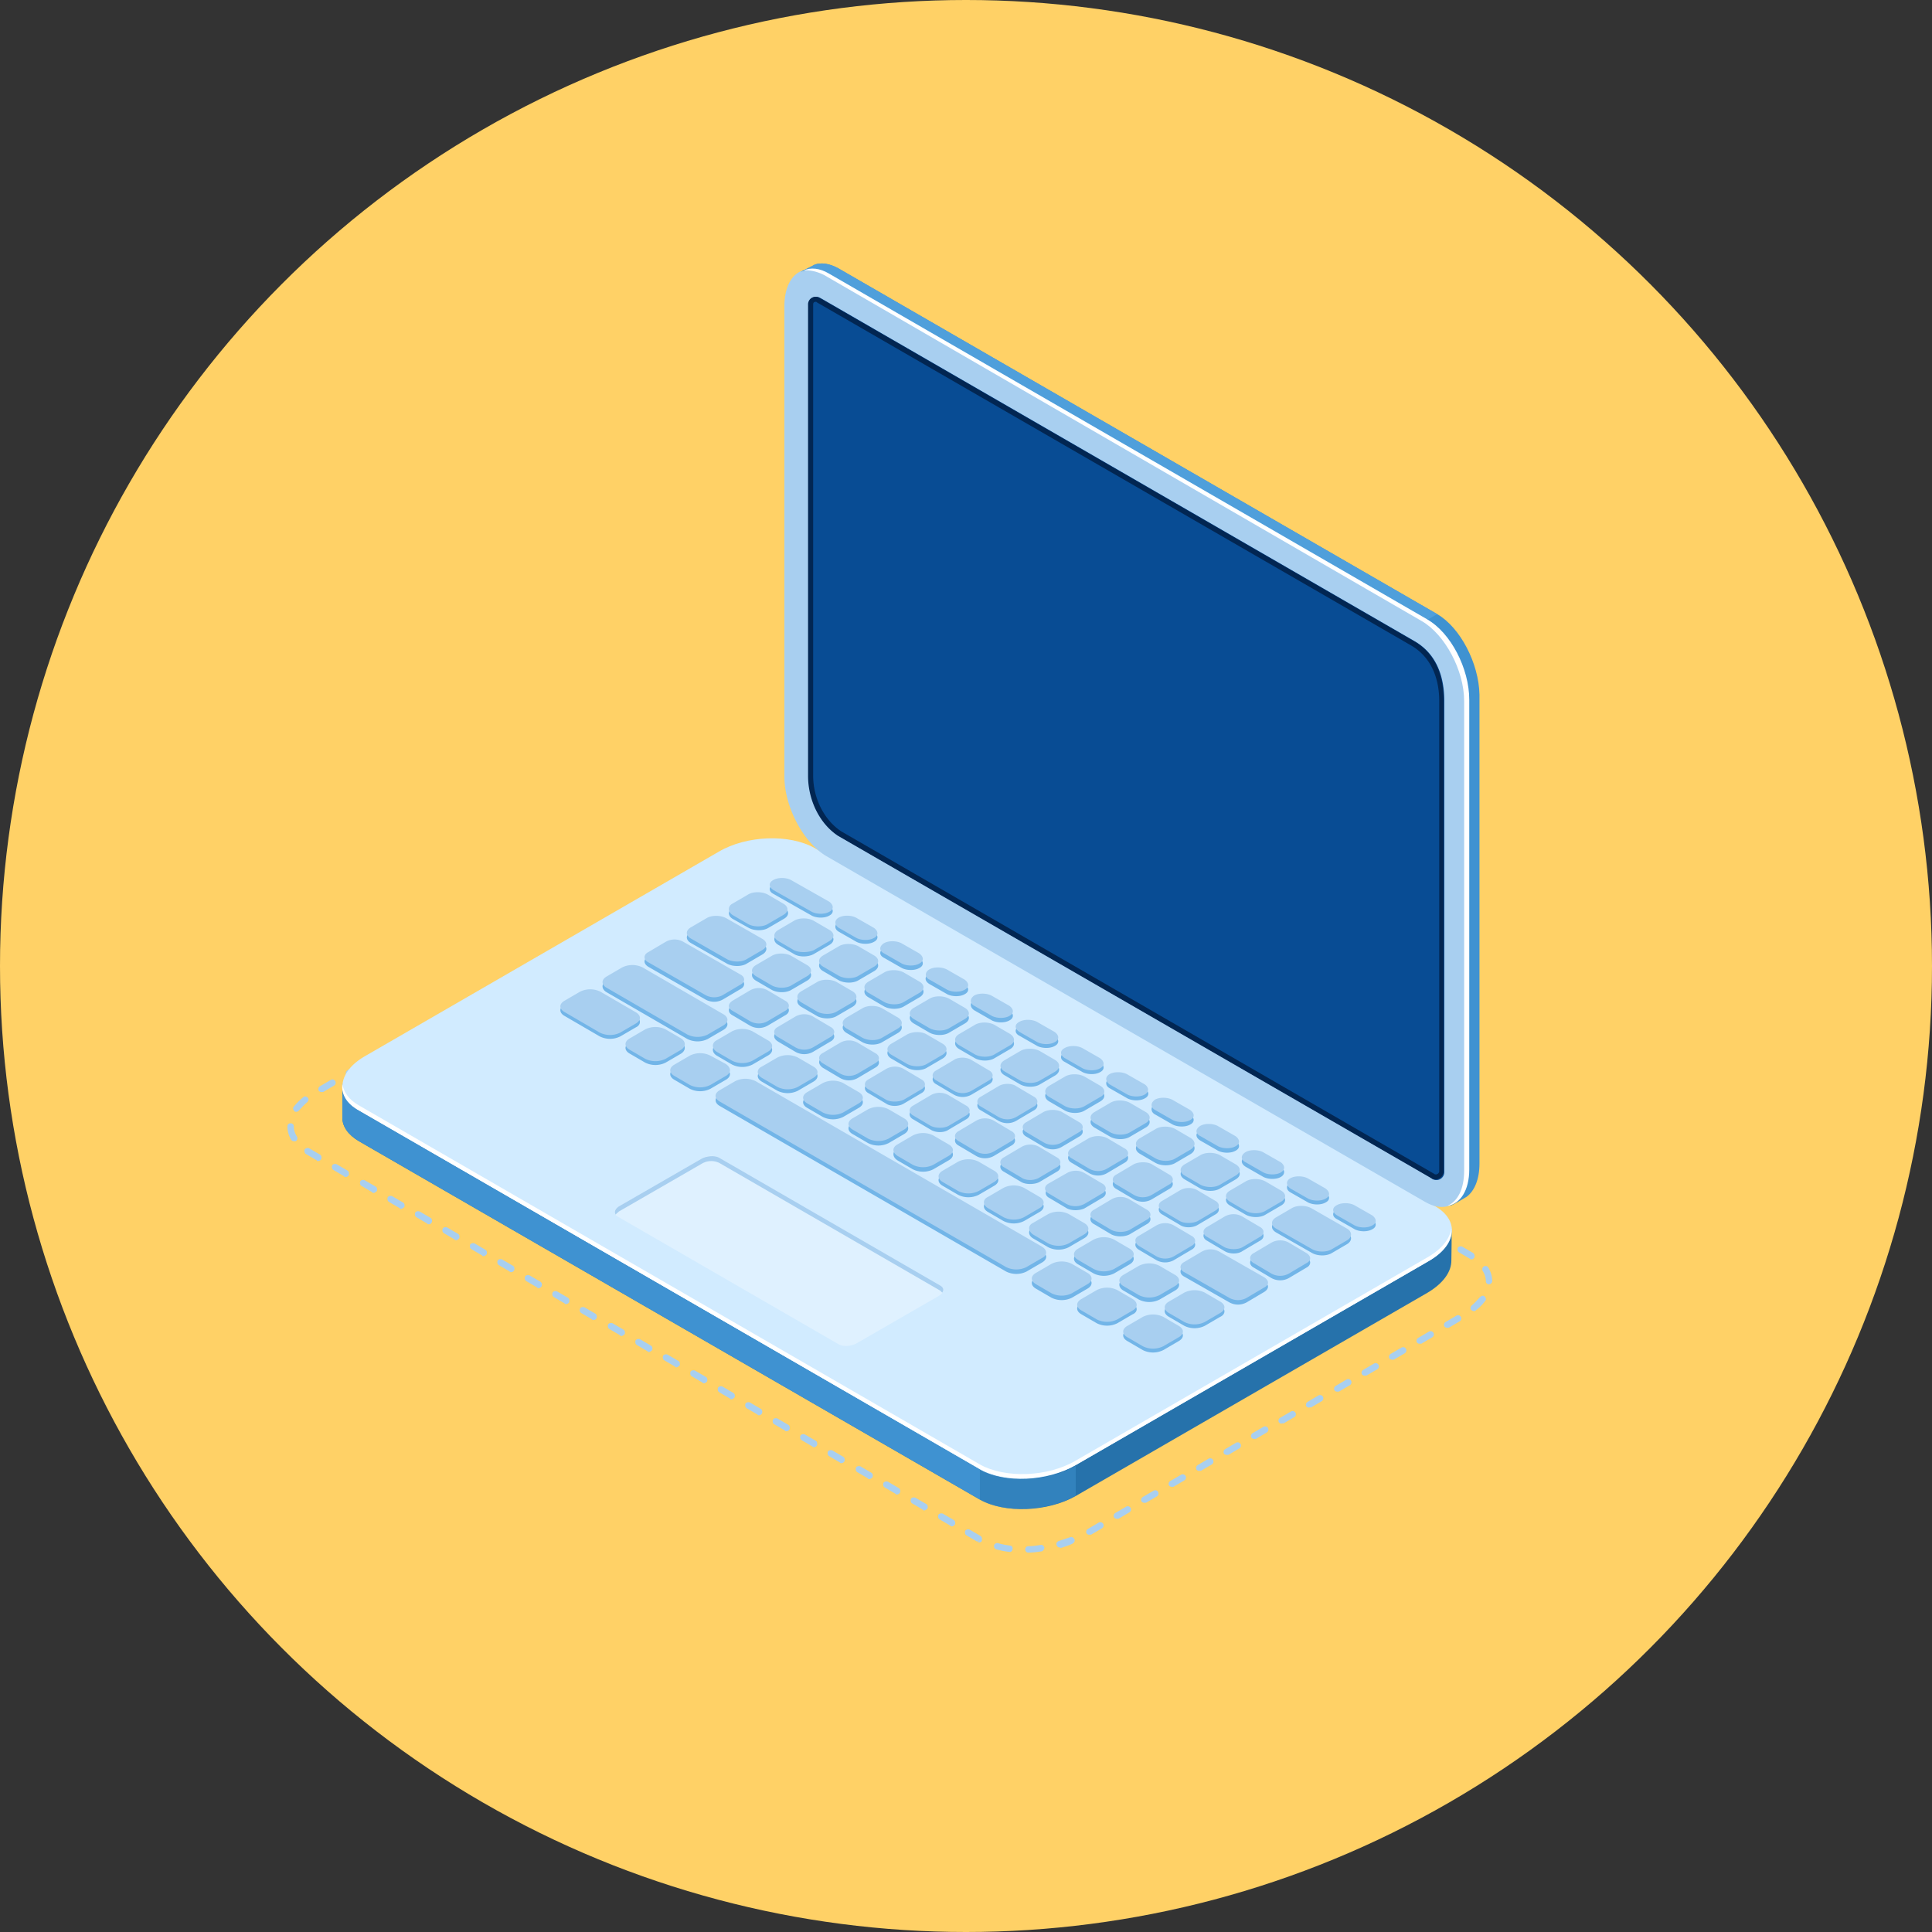 <svg xmlns="http://www.w3.org/2000/svg" width="76" height="76" fill="none" viewBox="0 0 76 76">
  <rect x="0" y="0" width="76" height="76" fill="#333333" stroke="none"/>
  <circle cx="38" cy="38" r="38" fill="#FFD166"/>
  <path fill="#A8CFF0" d="M40.456 61.075c-.075 0-.125-.05-.125-.125 0-.076.05-.126.125-.126.151 0 .327-.025.478-.05.075-.025.126.05.15.1a.17.17 0 0 1-.1.151c-.176.025-.352.05-.528.05 0 0 .026 0 0 0Zm-.728-.025c-.025 0-.025 0 0 0a3.28 3.28 0 0 1-.528-.1c-.075-.025-.1-.076-.1-.15.025-.076.075-.101.15-.101.151.05.302.075.478.1.075 0 .125.075.1.15 0 .051-.05.101-.1.101Zm1.96-.175c-.05 0-.1-.026-.126-.101-.025-.075.025-.126.076-.15l.452-.152c.075-.025.126 0 .176.076.025.075 0 .125-.075.176-.151.075-.327.125-.478.176 0-.026 0-.026-.025-.026Zm-3.166-.202c-.026 0-.05 0-.05-.025l.05-.1-.076.1-.427-.251c-.05-.025-.075-.1-.05-.176.025-.05.1-.075.175-.05l.428.251c.05.025.075.126.05.176 0 .05-.05.075-.1.075Zm4.322-.301c-.05 0-.075-.025-.1-.05a.133.133 0 0 1 .05-.176l.427-.252a.132.132 0 0 1 .176.05.133.133 0 0 1-.05.177l-.428.25h-.075Zm-5.403-.327c-.025 0-.05 0-.05-.025l-.428-.251c-.05-.025-.075-.1-.05-.176.025-.05.1-.076.176-.05l.427.25c.05.026.076.101.05.177-.05.05-.075.075-.125.075Zm6.483-.301c-.05 0-.075-.026-.1-.05a.132.132 0 0 1 .05-.177l.427-.25a.132.132 0 0 1 .176.05.132.132 0 0 1-.05.175l-.427.252h-.076Zm-7.564-.327c-.025 0-.05 0-.05-.025l-.427-.252c-.05-.025-.076-.1-.05-.175.025-.05.1-.076.175-.05l.428.25c.05.026.075.101.05.177-.05.05-.1.075-.126.075Zm8.645-.302c-.05 0-.075-.025-.1-.05a.133.133 0 0 1 .05-.176l.427-.251a.133.133 0 0 1 .176.05.133.133 0 0 1-.05.176l-.428.251h-.075Zm-9.725-.326c-.025 0-.05 0-.05-.025l-.428-.252c-.05-.025-.075-.1-.05-.176.025-.05.1-.075.176-.05l.427.251c.05.026.076.1.05.176-.05.076-.1.076-.125.076Zm10.806-.302c-.05 0-.076-.025-.1-.05a.132.132 0 0 1 .05-.176l.427-.251a.132.132 0 0 1 .175.05.132.132 0 0 1-.05.176l-.427.251h-.075Zm-11.887-.301c-.025 0-.05 0-.05-.026l-.427-.25c-.05-.026-.076-.101-.05-.177.025-.05.1-.075.175-.05l.428.251c.05.025.075.1.05.176-.05.05-.1.076-.126.076Zm12.967-.327c-.05 0-.075-.025-.1-.05a.133.133 0 0 1 .05-.176l.427-.252a.133.133 0 0 1 .176.05.133.133 0 0 1-.05.177l-.427.25h-.076Zm-14.073-.302c-.025 0-.05 0-.05-.025l-.427-.251c-.05-.025-.075-.1-.05-.176.025-.05.1-.075.176-.05l.427.251c.05.025.075.1.05.176a.138.138 0 0 1-.126.075Zm15.154-.326c-.05 0-.076-.026-.1-.05a.132.132 0 0 1 .05-.176l.427-.252a.132.132 0 0 1 .176.05.132.132 0 0 1-.05.176l-.428.252h-.075Zm-16.234-.302c-.025 0-.05 0-.05-.025l-.428-.251c-.05-.026-.075-.1-.05-.176.025-.05.1-.076.176-.05l.427.25c.05.026.076.101.05.177a.138.138 0 0 1-.125.075Zm17.314-.327c-.05 0-.075-.025-.1-.05a.133.133 0 0 1 .05-.176l.427-.251a.133.133 0 0 1 .176.05.133.133 0 0 1-.05.176l-.427.251h-.076Zm-18.395-.301c-.025 0-.05 0-.05-.025l-.427-.252c-.05-.025-.076-.1-.05-.175.025-.05.1-.076.175-.05l.428.25c.05.026.075.101.05.176a.138.138 0 0 1-.126.076Zm19.476-.302c-.05 0-.075-.025-.1-.05a.132.132 0 0 1 .05-.176l.427-.251a.133.133 0 0 1 .176.05.133.133 0 0 1-.05.176l-.428.251c-.025-.025-.05 0-.075 0Zm-20.556-.326c-.026 0-.05 0-.05-.026l-.428-.25c-.05-.026-.075-.101-.05-.177.025-.05.1-.075.176-.05l.427.251c.05.025.075.1.05.176a.138.138 0 0 1-.125.076Zm21.637-.302c-.05 0-.076-.025-.1-.05a.132.132 0 0 1 .05-.176l.426-.252a.132.132 0 0 1 .176.05.132.132 0 0 1-.05.177l-.427.251c-.025-.025-.05 0-.075 0Zm-22.718-.327c-.025 0-.05 0-.05-.025l-.427-.251c-.05-.025-.076-.1-.05-.176.024-.05.1-.075.175-.05l.427.251c.05.025.076.1.05.176-.05.05-.075.075-.125.075Zm23.823-.301c-.05 0-.075-.025-.1-.05a.133.133 0 0 1 .05-.176l.427-.252a.133.133 0 0 1 .176.05.133.133 0 0 1-.05.177l-.427.25h-.076Zm-24.904-.327c-.025 0-.05 0-.05-.025l-.427-.251c-.05-.026-.075-.1-.05-.176.025-.05.1-.076.176-.05l.427.25c.05.026.075.101.05.177-.05.05-.075.075-.126.075Zm25.985-.301c-.05 0-.075-.026-.1-.05a.132.132 0 0 1 .05-.177l.427-.251a.133.133 0 0 1 .176.05.133.133 0 0 1-.05.176l-.428.252h-.075Zm-27.065-.327c-.025 0-.05 0-.05-.025l-.428-.252c-.05-.025-.075-.1-.05-.175.025-.05.1-.076.176-.05l.427.25c.05.026.076.101.05.176-.05.05-.1.076-.125.076Zm28.145-.302c-.05 0-.075-.025-.1-.05a.132.132 0 0 1 .05-.176l.427-.251a.133.133 0 0 1 .176.05.133.133 0 0 1-.05.176l-.427.251h-.076Zm-29.226-.301c-.025 0-.05 0-.05-.025l-.427-.252c-.05-.025-.076-.1-.05-.176.025-.05.1-.075.175-.05l.428.251c.05.026.075.1.05.176-.05.05-.1.076-.126.076Zm30.307-.327c-.05 0-.075-.025-.1-.05a.132.132 0 0 1 .05-.176l.427-.252a.132.132 0 0 1 .176.05.132.132 0 0 1-.05.177l-.428.251h-.075Zm-31.387-.302c-.026 0-.05 0-.05-.025l-.428-.251c-.05-.025-.075-.1-.05-.176.025-.05.1-.075.176-.05l.427.251c.05.025.075.1.05.176-.05.05-.1.075-.125.075Zm32.468-.326c-.05 0-.076-.025-.1-.05a.132.132 0 0 1 .05-.176l.427-.252a.132.132 0 0 1 .175.05.132.132 0 0 1-.05.176l-.427.252h-.075Zm-33.574-.302c-.025 0-.05 0-.05-.025l-.427-.251c-.05-.025-.076-.1-.05-.176.024-.05.1-.075.175-.05l.427.25c.05.026.076.101.05.177a.138.138 0 0 1-.125.075Zm34.63-.352a.19.19 0 0 1-.101-.05c-.05-.05-.026-.126.025-.176.125-.1.226-.226.326-.327.05-.05.126-.075.176-.025.05.05.076.126.026.176a1.796 1.796 0 0 1-.377.377c-.026.025-.05.025-.076.025Zm-35.71-.276c-.026 0-.05 0-.05-.025l-.428-.252c-.05-.025-.076-.1-.05-.175.025-.05.1-.076.175-.05l.428.25c.05.026.075.101.05.177a.138.138 0 0 1-.126.075Zm-1.081-.628c-.025 0-.05 0-.05-.025l-.428-.252c-.05-.025-.075-.1-.05-.176.025-.05.1-.075.176-.05l.427.251c.05.026.075.1.05.176a.138.138 0 0 1-.125.076Zm37.393-.151c-.075 0-.125-.05-.125-.126a.76.76 0 0 0-.126-.402.132.132 0 0 1 .05-.176.132.132 0 0 1 .176.05c.1.176.15.352.15.528 0 .076-.075.126-.125.126Zm-38.474-.478c-.025 0-.05 0-.05-.025l-.427-.251c-.05-.025-.076-.1-.05-.176.025-.05.1-.075.175-.05l.428.251c.05.025.075.1.05.176a.138.138 0 0 1-.126.075Zm37.796-.502c-.025 0-.05 0-.076-.025l-.427-.252c-.05-.025-.075-.1-.05-.175.025-.05.1-.076.176-.05l.427.25c.05.026.075.126.05.176-.025.05-.075.076-.1.076Zm-38.876-.126c-.026 0-.05 0-.05-.025l-.428-.251c-.05-.025-.075-.1-.05-.176.025-.05.1-.075.176-.05l.427.25c.05.026.075.101.05.177-.05.05-.075.075-.125.075Zm37.795-.502c-.025 0-.05 0-.05-.025l-.427-.252c-.05-.025-.076-.1-.05-.176.025-.05.1-.075.175-.05l.428.251c.05.025.075.1.05.176-.05.05-.1.076-.126.076Zm-38.876-.126c-.025 0-.05 0-.05-.025l-.428-.252c-.05-.025-.075-.1-.05-.175.025-.05.1-.076.176-.05l.427.25c.05.026.076.101.05.177-.05.05-.075.075-.125.075Zm37.796-.503c-.026 0-.05 0-.05-.025l-.428-.251c-.05-.025-.075-.1-.05-.176.025-.05.1-.075.176-.05l.427.251c.05.025.075.1.05.176-.05.05-.1.075-.125.075Zm-38.877-.125c-.025 0-.05 0-.05-.025l-.427-.252c-.05-.025-.076-.1-.05-.176.025-.05.1-.075.176-.05l.427.251c.05.026.075.1.05.176-.05.076-.075.076-.126.076Zm37.77-.503c-.024 0-.05 0-.05-.025l-.427-.251c-.05-.026-.075-.1-.05-.176.025-.05.1-.076.176-.05l.427.25c.05.026.076.101.05.177a.138.138 0 0 1-.125.075Zm-38.85-.1c-.025 0-.05 0-.05-.026l-.428-.25c-.05-.026-.075-.101-.05-.177.025-.05.1-.075.176-.05l.427.251c.05.025.076.1.05.176-.05.05-.1.076-.125.076Zm37.77-.528c-.025 0-.05 0-.05-.025l-.427-.252c-.05-.025-.076-.1-.05-.175.025-.05.1-.076.175-.05l.428.25c.05.026.075.101.05.176a.138.138 0 0 1-.126.076Zm-38.85-.1c-.026 0-.051 0-.051-.026l-.427-.251c-.05-.025-.076-.1-.05-.176.025-.05.1-.075.175-.05l.428.251c.05.025.075.1.05.176-.05.05-.1.075-.126.075Zm37.77-.528c-.026 0-.05 0-.05-.026l-.428-.25c-.05-.026-.075-.101-.05-.177.025-.05.1-.075.176-.05l.427.251c.05.025.075.1.05.176a.138.138 0 0 1-.125.076Zm-38.877-.1c-.025 0-.05 0-.05-.026l-.427-.251c-.05-.026-.075-.1-.05-.176.025-.05.1-.076.176-.05l.427.25c.05.026.075.101.05.177a.138.138 0 0 1-.126.075Zm37.796-.529c-.025 0-.05 0-.05-.025l-.427-.251c-.05-.025-.076-.1-.05-.176.025-.05.1-.075.175-.05l.428.251c.05.025.075.1.05.176a.138.138 0 0 1-.126.075Zm-38.876-.1c-.025 0-.05 0-.05-.025l-.428-.252c-.05-.025-.075-.125-.05-.175.025-.05.126-.076.176-.05l.427.25c.05.026.076.101.05.176a.138.138 0 0 1-.125.076Zm37.795-.528c-.025 0-.05 0-.05-.025l-.427-.251c-.05-.025-.075-.1-.05-.176.025-.05.1-.076.176-.05l.427.25c.05.026.075.101.05.177-.05.05-.075.075-.126.075Zm-38.75-.251c-.05 0-.075-.025-.1-.05a1.052 1.052 0 0 1-.151-.528c0-.076.05-.126.125-.126.076 0 .126.05.126.126 0 .15.05.276.126.402a.133.133 0 0 1-.05.176h-.076Zm37.67-.377c-.025 0-.05 0-.05-.025l-.428-.252c-.05-.025-.075-.1-.05-.175.025-.05.1-.076.176-.05l.427.25c.05.026.076.101.05.176-.05.076-.075.076-.125.076Zm-1.08-.603c-.026 0-.051 0-.051-.025l-.427-.252c-.05-.025-.076-.1-.05-.176.025-.05.1-.075.175-.05l.428.251c.05.026.075.1.05.176-.05.05-.1.076-.126.076Zm-36.49-.176c-.025 0-.05 0-.075-.025-.05-.05-.075-.126-.025-.176.1-.126.226-.252.377-.377.05-.05.126-.025.176.025.05.05.025.126-.025.176-.126.1-.227.226-.327.326-.025.026-.05.05-.1.05Zm35.409-.453c-.025 0-.05 0-.05-.025l-.428-.251c-.05-.025-.075-.1-.05-.176.025-.05.1-.075.176-.05l.427.251c.05.025.076.1.05.176-.05.05-.1.075-.125.075Zm-34.428-.326c-.05 0-.076-.025-.101-.05a.133.133 0 0 1 .05-.176l.428-.252a.132.132 0 0 1 .175.05.133.133 0 0 1-.05.176l-.427.252h-.075Zm33.347-.302c-.025 0-.05 0-.05-.025l-.427-.251c-.05-.025-.076-.1-.05-.176.025-.05.1-.076.175-.05l.427.25c.05.026.076.101.05.177-.05.05-.1.075-.125.075Zm-32.267-.327c-.05 0-.075-.025-.1-.05a.133.133 0 0 1 .05-.176l.427-.251a.133.133 0 0 1 .176.05.132.132 0 0 1-.05.176l-.428.252h-.075Zm31.161-.301c-.025 0-.05 0-.05-.025l-.427-.252c-.05-.025-.075-.1-.05-.175.025-.05.1-.076.176-.05l.427.25c.05.026.075.101.05.177a.138.138 0 0 1-.126.075ZM14.8 41.7c-.05 0-.076-.025-.1-.05a.133.133 0 0 1 .05-.176l.427-.251a.133.133 0 0 1 .176.05.133.133 0 0 1-.05.176l-.428.251H14.8Zm29-.301c-.025 0-.05 0-.05-.025l-.428-.252c-.05-.025-.075-.1-.05-.176.025-.05.1-.075.176-.05l.427.251c.05.026.076.1.05.176a.138.138 0 0 1-.125.076Zm-27.92-.302c-.05 0-.075-.025-.1-.05a.132.132 0 0 1 .05-.176l.427-.251a.132.132 0 0 1 .176.05.132.132 0 0 1-.05.176l-.427.251c-.025-.025-.05 0-.076 0Zm26.84-.327c-.026 0-.051 0-.051-.025l-.427-.251c-.05-.025-.076-.1-.05-.176.025-.05.1-.075.175-.05l.428.251c.05.025.075.1.05.176a.138.138 0 0 1-.126.075Zm-25.76-.301c-.05 0-.075-.025-.1-.05a.133.133 0 0 1 .05-.176l.428-.252a.133.133 0 0 1 .176.05.133.133 0 0 1-.05.177l-.428.25c-.025-.024-.05 0-.075 0Zm24.679-.327c-.026 0-.05 0-.05-.025l-.428-.251c-.05-.025-.075-.1-.05-.176.025-.05.1-.075.176-.05l.427.25c.05.026.075.101.05.177a.138.138 0 0 1-.125.075Zm-23.572-.301c-.05 0-.076-.026-.1-.05a.132.132 0 0 1 .05-.176l.427-.252a.132.132 0 0 1 .175.05.132.132 0 0 1-.05.176l-.427.252h-.075Zm22.491-.327c-.025 0-.05 0-.05-.025l-.427-.252c-.05-.025-.076-.1-.05-.175.024-.05.1-.076.175-.05l.427.25c.05.026.076.101.05.177-.05.05-.075.075-.125.075Zm-21.41-.302c-.051 0-.076-.025-.101-.05a.133.133 0 0 1 .05-.176l.427-.251a.133.133 0 0 1 .176.05.133.133 0 0 1-.05.176l-.427.251h-.076Zm20.33-.326c-.026 0-.05 0-.05-.025L39 38.609c-.05-.025-.075-.1-.05-.176.025-.05.1-.075.176-.05l.427.251c.05.026.075.1.05.176-.05.076-.075.076-.126.076Zm-19.25-.302c-.05 0-.076-.025-.1-.05a.132.132 0 0 1 .05-.176l.427-.251a.132.132 0 0 1 .176.05.132.132 0 0 1-.05.176l-.428.251h-.075Zm18.169-.301c-.025 0-.05 0-.05-.026l-.428-.25c-.05-.026-.075-.101-.05-.177.025-.05.1-.075.176-.05l.427.251c.05.025.076.1.05.176-.05.05-.075.076-.125.076Zm-17.089-.327c-.05 0-.075-.025-.1-.05a.133.133 0 0 1 .05-.176l.427-.252a.133.133 0 0 1 .176.05.133.133 0 0 1-.05.177l-.427.25h-.076Zm16.008-.302c-.025 0-.05 0-.05-.025l-.427-.251c-.05-.025-.076-.1-.05-.176.025-.05.1-.075.175-.05l.428.251c.05.025.075.1.05.176-.05.05-.1.075-.126.075Zm-14.927-.326c-.05 0-.075-.026-.1-.05a.133.133 0 0 1 .05-.176l.427-.252a.132.132 0 0 1 .176.05.132.132 0 0 1-.05.176l-.428.252h-.075Zm13.847-.302c-.026 0-.05 0-.05-.025l-.428-.251c-.05-.026-.075-.1-.05-.176.025-.05.1-.076.176-.05l.427.25c.05.026.075.101.05.177-.05.05-.1.075-.125.075ZM23.469 36.7c-.05 0-.076-.025-.1-.05a.133.133 0 0 1 .05-.176l.427-.251a.133.133 0 0 1 .175.05.133.133 0 0 1-.05.176l-.427.251h-.075Zm11.66-.301c-.025 0-.05 0-.05-.025l-.428-.252c-.05-.025-.075-.1-.05-.175.025-.05.1-.076.176-.05l.427.25c.05.026.076.101.05.176a.138.138 0 0 1-.125.076Zm-10.58-.327c-.05 0-.075-.025-.1-.05a.132.132 0 0 1 .05-.176l.427-.251a.132.132 0 0 1 .176.05.132.132 0 0 1-.05.176l-.427.251h-.076Zm9.5-.301c-.026 0-.05 0-.05-.026l-.428-.25c-.05-.026-.075-.101-.05-.177.025-.05.1-.075.175-.05l.428.251c.05.025.075.1.05.176a.138.138 0 0 1-.126.076Zm-8.42-.302c-.05 0-.075-.025-.1-.05a.132.132 0 0 1 .05-.176l.428-.251a.132.132 0 0 1 .176.05.132.132 0 0 1-.05.176l-.428.251c-.025-.025-.05 0-.075 0Zm7.339-.327c-.025 0-.05 0-.05-.025l-.428-.251c-.05-.025-.075-.1-.05-.176.025-.05.1-.075.176-.05l.427.251c.05.025.075.1.05.176a.138.138 0 0 1-.125.075Zm-6.258-.301c-.05 0-.075-.025-.1-.05a.132.132 0 0 1 .05-.176l.427-.252a.132.132 0 0 1 .176.05.132.132 0 0 1-.05.177l-.427.25c-.025-.024-.05 0-.076 0Zm5.177-.327c-.025 0-.05 0-.05-.025l-.427-.251c-.05-.026-.076-.1-.05-.176.025-.05.1-.076.175-.05l.428.25c.05.026.075.101.05.177a.138.138 0 0 1-.126.075Zm-4.07-.276a.141.141 0 0 1-.127-.076c-.025-.075 0-.125.076-.176.15-.075.327-.125.477-.176.076-.025.126.026.151.076.025.075-.025.126-.075.15l-.453.151c-.025.05-.025.05-.05.05Zm2.94-.252h-.026a2.682 2.682 0 0 0-.477-.1c-.076 0-.126-.076-.1-.151 0-.075.075-.126.15-.1.176.025.352.05.503.1.075.025.1.075.1.15-.05.076-.1.101-.15.101Zm-1.735-.075c-.05 0-.125-.05-.125-.1a.17.17 0 0 1 .1-.151c.176-.026.352-.026.503-.05.075 0 .125.05.125.125s-.05.126-.125.126c-.126.025-.302.025-.478.05Z"/>
  <path fill="#2672AB" d="M38.547 58.99 14.12 44.892c-.427-.251-.653-.578-.653-.93v-1.206c0-.427.326.302.93-.025l13.871-8.017c1.106-.653 2.79-.703 3.77-.15l24.426 14.098c.327.175.553-.603.629-.352.025.075 0 1.18 0 1.281 0 .428-.302.88-.93 1.257L42.29 58.864c-1.08.604-2.764.679-3.744.126Z"/>
  <path fill="#D1EBFF" d="M38.547 57.81 14.12 43.685c-.955-.553-.854-1.533.277-2.161l13.871-8.017c1.106-.653 2.79-.703 3.77-.15l24.426 14.098c.955.552.855 1.532-.276 2.16l-13.872 8.017c-1.106.654-2.79.729-3.77.176Z"/>
  <path fill="#3F92D1" d="M38.546 58.99c.955.553 2.639.478 3.77-.15v-1.182c-1.106.654-2.79.704-3.77.151v1.181Z" opacity=".5"/>
  <path fill="#3F92D1" d="M38.547 57.809 14.12 43.686c-.477-.277-.678-.628-.653-1.005v1.281c0 .352.226.679.653.93L38.547 58.99v-1.18Z"/>
  <path fill="#fff" d="m56.188 49.44-13.872 8.017c-1.105.653-2.79.703-3.77.15L14.12 43.484c-.402-.226-.603-.527-.653-.854-.05.402.15.779.653 1.055l24.427 14.098c.955.553 2.638.478 3.77-.15l13.871-8.017c.653-.377.955-.854.905-1.307-.05.402-.352.804-.905 1.131Z"/>
  <path fill="#fff" d="m32.993 52.883-8.695-5.026c-.176-.1-.151-.276.05-.402l3.267-1.885a.724.724 0 0 1 .679-.025l8.695 5.026c.175.1.15.277-.05.402l-3.268 1.885c-.2.1-.502.126-.678.025Z" opacity=".3"/>
  <path fill="#A8CFF0" d="m24.348 47.656 3.267-1.884a.724.724 0 0 1 .679-.026l8.695 5.026.075.076c.075-.1.05-.201-.075-.277l-8.695-5.026c-.176-.1-.478-.075-.679.026l-3.267 1.884c-.15.1-.2.227-.125.327.025-.05.075-.075.125-.126Z"/>
  <path fill="#72B5E8" d="m30.43 35.167 1.507.854c.201.1.503.1.679 0 .201-.1.176-.276 0-.402l-1.508-.854c-.2-.1-.503-.1-.678 0-.201.126-.201.301 0 .402Zm2.563 1.483.703.402c.202.1.503.1.679 0 .201-.1.176-.277 0-.402l-.704-.402c-.2-.101-.502-.101-.678 0-.176.125-.176.301 0 .402Zm1.784 1.03.704.402c.2.1.502.1.678 0 .201-.1.176-.276 0-.402l-.703-.402c-.201-.1-.503-.1-.679 0-.2.126-.2.301 0 .402Zm1.784 1.03.704.402c.201.1.503.1.678 0 .202-.1.176-.276 0-.402l-.703-.402c-.201-.1-.503-.1-.679 0-.2.1-.2.277 0 .402Zm1.76 1.03.703.403c.201.1.503.1.679 0 .2-.1.175-.277 0-.402l-.704-.402c-.201-.101-.503-.101-.678 0-.176.1-.176.276 0 .402Zm1.784 1.006.703.402c.201.1.503.1.679 0 .2-.1.176-.277 0-.402l-.704-.402c-.2-.1-.502-.1-.678 0-.201.125-.201.301 0 .402Zm1.784 1.03.704.402c.2.1.502.1.678 0 .201-.1.176-.276 0-.402l-.704-.402c-.2-.1-.502-.1-.678 0-.201.126-.201.302 0 .402Zm1.759 1.03.704.403c.2.1.502.1.678 0 .201-.101.176-.277 0-.403l-.703-.402c-.201-.1-.503-.1-.679 0-.176.126-.176.302 0 .402Zm1.784 1.03.704.403c.2.1.502.1.678 0 .202-.1.176-.277 0-.402l-.703-.402c-.201-.1-.503-.1-.679 0-.176.1-.176.301 0 .402Zm1.785 1.031.703.402c.201.1.503.1.679 0 .2-.1.176-.276 0-.402l-.704-.402c-.201-.1-.503-.1-.678 0-.201.1-.201.276 0 .402ZM49 45.897l.703.403c.201.1.503.1.679 0 .176-.101.176-.277 0-.403l-.704-.402c-.2-.1-.502-.1-.678 0-.201.1-.201.277 0 .402Zm1.759 1.006.704.402c.2.1.502.1.678 0 .201-.1.176-.277 0-.402l-.704-.402c-.2-.101-.502-.101-.678 0-.176.125-.176.301 0 .402Zm1.834 1.055.704.402c.201.1.503.1.678 0 .202-.1.176-.276 0-.402l-.703-.402c-.201-.1-.503-.1-.679 0-.2.126-.2.302 0 .402ZM28.821 36.147l.629.352c.226.125.578.125.779 0l.603-.352c.226-.126.226-.327 0-.452l-.603-.352c-.227-.126-.578-.126-.78 0l-.603.352c-.226.125-.226.326-.025.452Zm3.192 1.382.603-.352c.226-.125.226-.326 0-.452l-.603-.352c-.226-.125-.578-.125-.78 0l-.602.352c-.227.126-.227.327 0 .452l.603.352c.2.126.553.126.779 0Zm.377.679.603.352c.226.125.578.125.779 0l.603-.352c.226-.126.226-.327 0-.453l-.603-.352c-.226-.125-.578-.125-.78 0l-.602.352c-.226.126-.226.327 0 .453Zm1.784 1.03.603.352c.226.125.578.125.78 0l.602-.352c.226-.126.226-.327 0-.452l-.603-.352c-.226-.126-.578-.126-.779 0l-.603.352c-.226.125-.226.326 0 .452Zm3.77.578-.604-.352c-.226-.125-.578-.125-.779 0l-.603.352c-.226.126-.226.327 0 .452l.603.352c.227.126.578.126.78 0l.602-.352c.227-.125.227-.326 0-.452Zm1.784 1.005-.603-.352c-.227-.125-.578-.125-.78 0l-.602.352c-.227.126-.227.327 0 .453l.603.351c.226.126.578.126.779 0l.603-.352c.226-.125.2-.326 0-.452Zm1.784 1.03-.603-.351c-.226-.126-.578-.126-.78 0l-.602.352c-.227.125-.227.326 0 .452l.603.352c.226.125.578.125.779 0l.603-.352c.201-.126.201-.327 0-.453Zm1.76 1.03-.604-.351c-.226-.126-.578-.126-.78 0l-.602.352c-.226.126-.226.327 0 .452l.603.352c.226.126.578.126.779 0l.603-.352c.226-.126.226-.327 0-.452Zm1.783 1.031-.603-.352c-.226-.125-.578-.125-.779 0l-.603.352c-.226.126-.226.327 0 .453l.603.351c.226.126.578.126.78 0l.602-.352c.227-.125.227-.326 0-.452Zm1.785 1.03-.604-.351c-.226-.126-.578-.126-.779 0l-.603.352c-.226.125-.226.326 0 .452l.603.352c.227.125.578.125.78 0l.602-.352c.202-.126.202-.327 0-.453Zm-.227 1.458.604.352c.226.125.578.125.779 0l.603-.352c.226-.126.226-.327 0-.452l-.603-.352c-.227-.126-.579-.126-.78 0l-.603.352c-.226.125-.226.326 0 .452Zm3.77.578-.603-.352c-.226-.125-.578-.125-.78 0l-.602.352c-.227.126-.227.327 0 .452l.603.352c.226.126.578.126.779 0l.603-.352c.226-.125.226-.326 0-.452Zm2.613 1.508-1.407-.804c-.226-.126-.578-.126-.779 0l-.603.351c-.226.126-.226.327 0 .453l1.407.804c.226.126.578.126.78 0l.602-.352c.201-.126.201-.327 0-.452ZM27.188 37.102l1.407.804c.226.126.578.126.78 0l.602-.352c.226-.125.226-.326 0-.452l-1.407-.804c-.226-.126-.578-.126-.779 0l-.603.352c-.226.125-.226.326 0 .452Zm2.563 1.483.603.351c.226.126.578.126.78 0l.602-.351c.227-.126.227-.327 0-.453l-.603-.352c-.226-.125-.578-.125-.779 0l-.603.352c-.226.126-.226.327 0 .453Zm2.387 1.382c.227.125.579.125.78 0l.603-.352c.226-.126.226-.327 0-.452l-.604-.352c-.226-.126-.578-.126-.779 0l-.603.352c-.226.125-.226.326 0 .452l.604.352Zm1.785 1.03c.226.126.578.126.779 0l.603-.352c.226-.125.226-.326 0-.452l-.603-.352c-.226-.126-.578-.126-.78 0l-.602.352c-.227.126-.227.327 0 .452l.603.352Zm1.759-.15-.603.351c-.227.126-.227.327 0 .453l.603.351c.226.126.578.126.779 0l.603-.352c.226-.125.226-.326 0-.452l-.603-.352c-.201-.125-.553-.125-.78 0Zm1.834 1.005-.678.402c-.201.1-.201.301 0 .402l.678.402a.704.704 0 0 0 .704 0l.678-.402c.201-.1.201-.302 0-.402l-.678-.402c-.201-.101-.528-.101-.704 0Zm1.76 1.03-.68.402c-.2.1-.2.302 0 .402l.68.402a.704.704 0 0 0 .703 0l.679-.402c.2-.1.2-.302 0-.402l-.679-.402c-.176-.1-.503-.1-.704 0Zm1.784 1.03-.679.402c-.2.1-.2.302 0 .402l.679.402a.704.704 0 0 0 .703 0l.679-.402c.2-.1.2-.301 0-.402l-.679-.402a.704.704 0 0 0-.703 0Zm1.784 1.03-.679.403c-.2.1-.2.301 0 .402l.679.402a.704.704 0 0 0 .703 0l.679-.402c.201-.1.201-.302 0-.402l-.678-.402a.704.704 0 0 0-.704 0Zm1.759 1.03-.678.403c-.202.1-.202.301 0 .402l.678.402a.704.704 0 0 0 .704 0l.678-.402c.201-.1.201-.302 0-.402l-.678-.402c-.176-.126-.503-.126-.704 0Zm2.513 2.212.678-.402c.202-.1.202-.301 0-.402l-.678-.402a.704.704 0 0 0-.704 0l-.678.402c-.201.1-.201.302 0 .402l.678.402c.176.126.503.126.704 0Zm1.76 1.03.678-.401c.2-.101.2-.302 0-.403l-.679-.402a.704.704 0 0 0-.704 0l-.678.402c-.201.101-.201.302 0 .403l.678.402c.202.125.528.125.704 0Zm2.512.252-.678-.402a.704.704 0 0 0-.704 0l-.679.402c-.2.1-.2.301 0 .402l.679.402a.704.704 0 0 0 .704 0l.678-.402c.201-.1.201-.302 0-.402ZM25.504 38.032l2.237 1.281a.704.704 0 0 0 .703 0l.679-.402c.2-.1.2-.301 0-.402l-2.237-1.281a.704.704 0 0 0-.703 0l-.679.402c-.2.1-.2.276 0 .402Zm3.317 1.91.679.402a.704.704 0 0 0 .703 0l.679-.402c.201-.1.201-.302 0-.403l-.679-.401a.704.704 0 0 0-.703 0l-.679.401c-.2.101-.2.302 0 .403Zm1.784 1.03.68.402a.704.704 0 0 0 .703 0l.678-.402c.201-.1.201-.302 0-.402l-.678-.402a.704.704 0 0 0-.704 0l-.678.402c-.202.1-.202.276 0 .402Zm1.76 1.03.678.402a.704.704 0 0 0 .704 0l.678-.402c.201-.1.201-.301 0-.402l-.678-.402a.704.704 0 0 0-.704 0l-.678.402c-.201.1-.176.277 0 .402Zm3.191 1.408.679-.402c.2-.101.2-.302 0-.403l-.679-.402a.704.704 0 0 0-.703 0l-.679.402c-.201.1-.201.302 0 .403l.678.402c.176.125.503.125.704 0Zm1.76 1.03.678-.402c.2-.1.2-.302 0-.402l-.679-.402a.704.704 0 0 0-.703 0l-.679.402c-.2.1-.2.301 0 .402l.679.402c.2.126.527.126.703 0Zm1.783 1.03.679-.402c.201-.1.201-.301 0-.402l-.678-.402a.704.704 0 0 0-.704 0l-.679.402c-.2.1-.2.302 0 .402l.679.402a.704.704 0 0 0 .703 0Zm1.785 1.03.678-.401c.201-.101.201-.302 0-.403l-.678-.402a.704.704 0 0 0-.704 0l-.678.402c-.202.1-.202.302 0 .403l.678.402c.176.1.503.1.704 0Zm1.784 1.03.678-.401c.202-.1.202-.302 0-.402l-.678-.402a.704.704 0 0 0-.704 0l-.678.402c-.201.1-.201.301 0 .402l.678.402c.176.1.503.1.704 0Zm1.76 1.031.678-.402c.2-.1.2-.301 0-.402l-.679-.402a.704.704 0 0 0-.704 0l-.678.402c-.201.1-.201.302 0 .402l.678.402c.202.1.503.1.704 0Zm.376.603.678.402a.704.704 0 0 0 .704 0l.679-.402c.2-.1.2-.301 0-.402l-.679-.402a.704.704 0 0 0-.703 0l-.679.402c-.201.126-.176.302 0 .402Zm4.925 1.257-1.759-1.005a.704.704 0 0 0-.703 0l-.679.402c-.2.1-.2.301 0 .402l1.76 1.005a.704.704 0 0 0 .703 0l.678-.402c.202-.126.202-.302 0-.402ZM23.872 39.037l3.166 1.834a.904.904 0 0 0 .804 0l.603-.351c.227-.126.227-.327 0-.453l-3.166-1.834a.905.905 0 0 0-.804 0l-.603.352c-.226.1-.226.326 0 .452Zm4.322 2.488.603.352a.904.904 0 0 0 .804 0l.603-.352c.227-.126.227-.327 0-.453l-.603-.351a.904.904 0 0 0-.804 0l-.603.352c-.201.125-.201.326 0 .452Zm1.784 1.03.603.352a.905.905 0 0 0 .805 0l.603-.352c.226-.126.226-.327 0-.452l-.603-.352a.905.905 0 0 0-.805 0l-.603.352c-.226.125-.226.326 0 .452Zm1.785 1.03.603.352a.905.905 0 0 0 .804 0l.603-.351c.226-.126.226-.327 0-.453l-.603-.352a.905.905 0 0 0-.804 0l-.604.352c-.226.126-.226.327 0 .453Zm1.784 1.03.603.353a.904.904 0 0 0 .804 0l.603-.352c.226-.126.226-.327 0-.453l-.603-.351a.904.904 0 0 0-.804 0l-.603.352c-.226.125-.226.326 0 .452Zm1.759 1.031.603.352a.905.905 0 0 0 .804 0l.603-.352c.226-.126.226-.327 0-.452l-.603-.352a.904.904 0 0 0-.804 0l-.603.352c-.226.1-.201.326 0 .452Zm1.784 1.005.603.352a.905.905 0 0 0 .804 0l.603-.352c.227-.125.227-.326 0-.452l-.603-.352a.905.905 0 0 0-.804 0l-.603.352c-.226.126-.226.327 0 .452Zm1.784 1.03.603.352a.905.905 0 0 0 .805 0l.603-.351c.226-.126.226-.327 0-.453l-.603-.352a.905.905 0 0 0-.805 0l-.603.352c-.226.126-.226.327 0 .453Zm1.76 1.031.602.352a.905.905 0 0 0 .805 0l.603-.352c.226-.126.226-.327 0-.452l-.603-.352a.905.905 0 0 0-.804 0l-.604.352c-.2.125-.2.326 0 .452Zm1.784 1.03.603.352a.905.905 0 0 0 .804 0l.603-.352c.226-.125.226-.326 0-.452l-.603-.352a.904.904 0 0 0-.804 0l-.603.352c-.227.126-.227.327 0 .452Zm1.784 1.03.603.352a.905.905 0 0 0 .804 0l.603-.351c.227-.126.227-.327 0-.453l-.603-.352a.905.905 0 0 0-.804 0l-.603.352c-.226.1-.226.327 0 .453Zm3.794.579-.603-.352a.905.905 0 0 0-.804 0l-.603.352c-.226.125-.226.326 0 .452l.603.352a.905.905 0 0 0 .804 0l.603-.352c.227-.1.227-.327 0-.452ZM25.003 39.967l-1.383-.804a.905.905 0 0 0-.804 0l-.603.351c-.226.126-.226.327 0 .453l1.382.804a.904.904 0 0 0 .804 0l.604-.352c.226-.1.226-.327 0-.452Zm1.784 1.03-.603-.352a.905.905 0 0 0-.805 0l-.603.352c-.226.126-.226.327 0 .452l.604.352a.905.905 0 0 0 .804 0l.603-.352c.2-.125.2-.326 0-.452Zm1.759 1.03-.603-.351a.905.905 0 0 0-.804 0l-.604.351c-.226.126-.226.327 0 .453l.604.352a.905.905 0 0 0 .804 0l.603-.352c.226-.126.226-.327 0-.453Zm12.44 7.188-11.259-6.51a.905.905 0 0 0-.804 0l-.603.353c-.226.125-.226.326 0 .452l11.258 6.509a.905.905 0 0 0 .804 0l.603-.352c.226-.126.226-.327 0-.452Zm1.784 1.03-.604-.352a.905.905 0 0 0-.804 0l-.603.352c-.226.126-.226.327 0 .452l.603.352a.905.905 0 0 0 .804 0l.604-.352c.226-.125.226-.326 0-.452Zm1.784 1.005-.603-.352a.905.905 0 0 0-.805 0l-.603.352c-.226.126-.226.327 0 .453l.603.351a.905.905 0 0 0 .805 0l.603-.352c.226-.1.2-.301 0-.452Zm1.81 1.056-.604-.352a.904.904 0 0 0-.804 0l-.603.352c-.226.125-.226.326 0 .452l.603.352a.905.905 0 0 0 .804 0l.603-.352c.226-.126.226-.327 0-.452Z"/>
  <path fill="#A8CFF0" d="m30.43 35.016 1.507.854c.201.1.503.1.679 0 .201-.1.176-.276 0-.402l-1.508-.855c-.2-.1-.503-.1-.678 0-.201.101-.201.277 0 .403Zm2.563 1.482.703.402c.202.1.503.1.679 0 .201-.1.176-.276 0-.402l-.704-.402c-.2-.1-.502-.1-.678 0-.176.1-.176.277 0 .402Zm1.784 1.005.704.403c.2.1.502.1.678 0 .201-.101.176-.277 0-.403l-.703-.402c-.201-.1-.503-.1-.679 0-.2.126-.2.302 0 .402Zm1.784 1.03.704.403c.201.1.503.1.678 0 .202-.1.176-.277 0-.402l-.703-.402c-.201-.1-.503-.1-.679 0-.176.1-.2.301 0 .402Zm1.76 1.031.703.402c.201.1.503.1.679 0 .2-.1.175-.276 0-.402l-.704-.402c-.201-.1-.503-.1-.678 0-.176.126-.176.302 0 .402Zm1.784 1.03.703.402c.201.101.503.101.679 0 .2-.1.176-.276 0-.402l-.704-.402c-.2-.1-.502-.1-.678 0-.201.1-.201.277 0 .402Zm1.784 1.03.704.403c.2.1.502.1.678 0 .201-.1.176-.277 0-.402l-.704-.402c-.2-.1-.502-.1-.678 0-.201.1-.201.276 0 .402Zm1.759 1.031.704.402c.2.1.502.1.678 0 .176-.1.176-.276 0-.402l-.703-.402c-.201-.1-.503-.1-.679 0-.176.1-.176.276 0 .402Zm1.784 1.005.704.402c.2.1.502.1.678 0 .202-.1.176-.276 0-.402l-.703-.402c-.201-.1-.503-.1-.679 0-.176.126-.176.302 0 .402Zm1.785 1.03.703.403c.201.1.503.1.679 0 .2-.1.176-.277 0-.402l-.704-.403c-.201-.1-.503-.1-.678 0-.201.126-.201.302 0 .403ZM49 45.72l.703.403c.201.1.503.1.679 0 .176-.1.176-.276 0-.402l-.704-.402c-.2-.1-.502-.1-.678 0-.201.125-.201.301 0 .402Zm1.759 1.031.704.402c.2.1.502.1.678 0 .201-.1.176-.276 0-.402l-.704-.402c-.2-.1-.502-.1-.678 0-.176.1-.176.277 0 .402Zm1.834 1.056.704.402c.201.1.503.1.678 0 .202-.1.176-.277 0-.402l-.703-.402c-.201-.1-.503-.1-.679 0-.2.1-.2.276 0 .402ZM28.821 35.996l.603.351c.227.126.578.126.78 0l.603-.351c.226-.126.226-.327 0-.453l-.604-.352c-.226-.125-.578-.125-.779 0l-.603.352c-.2.1-.2.327 0 .453Zm3.192 1.382.603-.352c.226-.126.226-.327 0-.452l-.603-.352c-.226-.126-.578-.126-.78 0l-.602.352c-.227.125-.227.326 0 .452l.603.352c.2.1.553.1.779 0Zm.377.653.603.352c.226.126.578.126.779 0l.603-.352c.226-.125.226-.326 0-.452l-.603-.352c-.226-.126-.578-.126-.78 0l-.602.352c-.226.126-.226.327 0 .452Zm1.784 1.03.603.352c.226.126.578.126.78 0l.602-.351c.226-.126.226-.327 0-.453l-.603-.352c-.226-.125-.578-.125-.779 0l-.603.352c-.226.126-.226.327 0 .453Zm3.77.578-.604-.351c-.226-.126-.578-.126-.779 0l-.603.352c-.226.125-.226.326 0 .452l.603.352c.227.125.578.125.78 0l.602-.352c.227-.126.227-.327 0-.453Zm1.784 1.03-.603-.351c-.227-.126-.578-.126-.78 0l-.602.352c-.227.125-.227.326 0 .452l.603.352c.226.126.578.126.779 0l.603-.352c.226-.126.2-.327 0-.452Zm1.784 1.031-.603-.352c-.226-.125-.578-.125-.78 0l-.602.352c-.227.126-.227.327 0 .453l.603.351c.226.126.578.126.779 0l.603-.351c.201-.126.201-.327 0-.453Zm1.76 1.005-.604-.352c-.226-.125-.578-.125-.78 0l-.602.352c-.226.126-.226.327 0 .453l.603.352c.226.125.578.125.779 0l.603-.352c.226-.1.226-.327 0-.453Zm1.783 1.03-.603-.351c-.226-.126-.578-.126-.779 0l-.603.352c-.226.125-.226.326 0 .452l.603.352c.226.126.578.126.78 0l.602-.352c.227-.126.227-.327 0-.452Zm1.785 1.031-.604-.352c-.226-.126-.578-.126-.779 0l-.603.352c-.226.126-.226.327 0 .452l.603.352c.227.126.578.126.78 0l.602-.352c.202-.125.202-.326 0-.452Zm-.227 1.483.604.351c.226.126.578.126.779 0l.603-.351c.226-.126.226-.327 0-.453l-.603-.352c-.227-.125-.579-.125-.78 0l-.603.352c-.226.126-.226.327 0 .453Zm3.77.578-.603-.352c-.226-.126-.578-.126-.78 0l-.602.352c-.227.125-.227.326 0 .452l.603.352c.226.126.578.126.779 0l.603-.352c.226-.126.226-.327 0-.452Zm2.613 1.508-1.407-.805c-.226-.125-.578-.125-.779 0l-.603.352c-.226.126-.226.327 0 .453l1.407.804c.226.125.578.125.78 0l.602-.352c.201-.126.201-.327 0-.453Zm-25.808-11.41 1.407.805c.226.125.578.125.78 0l.602-.352c.226-.126.226-.327 0-.453l-1.407-.804c-.226-.125-.578-.125-.779 0l-.603.352c-.226.126-.226.327 0 .452Zm2.563 1.483.603.352c.226.126.578.126.78 0l.602-.352c.227-.126.227-.327 0-.452l-.603-.352c-.226-.126-.578-.126-.779 0l-.603.352c-.226.125-.226.326 0 .452Zm2.387 1.382c.227.126.579.126.78 0l.603-.352c.226-.125.226-.326 0-.452l-.604-.352c-.226-.125-.578-.125-.779 0l-.603.352c-.226.126-.226.327 0 .452l.604.352Zm1.785 1.03c.226.126.578.126.779 0l.603-.351c.226-.126.226-.327 0-.453l-.603-.351c-.226-.126-.578-.126-.78 0l-.602.351c-.227.126-.227.327 0 .453l.603.352Zm1.759-.125-.603.352c-.227.125-.227.327 0 .452l.603.352c.226.126.578.126.779 0l.603-.352c.226-.126.226-.327 0-.452l-.603-.352c-.201-.126-.553-.126-.78 0Zm1.834 1.005-.678.402c-.201.1-.201.302 0 .402l.678.402a.704.704 0 0 0 .704 0l.678-.402c.201-.1.201-.301 0-.402l-.678-.402c-.201-.126-.528-.126-.704 0Zm1.76 1.03-.68.403c-.2.1-.2.301 0 .402l.68.402a.704.704 0 0 0 .703 0l.679-.402c.2-.1.2-.302 0-.402l-.679-.403c-.176-.125-.503-.125-.704 0Zm1.784 1.006-.679.402c-.2.1-.2.301 0 .402l.679.402a.704.704 0 0 0 .703 0l.679-.402c.2-.1.2-.302 0-.402l-.679-.402a.859.859 0 0 0-.703 0Zm1.784 1.03-.679.402c-.2.1-.2.302 0 .402l.679.402a.704.704 0 0 0 .703 0l.679-.402c.201-.1.201-.301 0-.402l-.678-.402a.859.859 0 0 0-.704 0Zm1.759 1.03-.678.402c-.202.1-.202.302 0 .402l.678.403a.704.704 0 0 0 .704 0l.678-.403c.201-.1.201-.301 0-.402l-.678-.402c-.176-.1-.503-.1-.704 0Zm2.513 2.237.678-.402c.202-.1.202-.302 0-.402l-.678-.402a.704.704 0 0 0-.704 0l-.678.402c-.201.1-.201.301 0 .402l.678.402c.176.1.503.1.704 0Zm1.76 1.03.678-.402c.2-.1.2-.301 0-.402l-.679-.402a.704.704 0 0 0-.704 0l-.678.402c-.201.1-.201.302 0 .402l.678.402c.202.1.528.1.704 0Zm2.512.226-.678-.402a.704.704 0 0 0-.704 0l-.679.402c-.2.1-.2.302 0 .402l.679.403a.704.704 0 0 0 .704 0l.678-.403c.201-.1.201-.276 0-.402ZM25.504 37.855l2.237 1.282a.704.704 0 0 0 .703 0l.679-.402c.2-.1.2-.302 0-.402l-2.237-1.282a.704.704 0 0 0-.703 0l-.679.402c-.2.1-.2.302 0 .402Zm3.317 1.91.679.402a.704.704 0 0 0 .703 0l.679-.402c.201-.1.201-.301 0-.402l-.679-.402a.704.704 0 0 0-.703 0l-.679.402c-.2.126-.2.302 0 .402Zm1.784 1.03.68.402a.704.704 0 0 0 .703 0l.678-.402c.201-.1.201-.301 0-.402l-.678-.402a.704.704 0 0 0-.704 0l-.678.402c-.202.1-.202.302 0 .402Zm1.76 1.03.678.403a.704.704 0 0 0 .704 0l.678-.402c.201-.1.201-.302 0-.402l-.678-.402a.704.704 0 0 0-.704 0l-.678.402c-.201.1-.176.301 0 .402Zm3.191 1.433.679-.402c.2-.1.2-.301 0-.402l-.679-.402a.704.704 0 0 0-.703 0l-.679.402c-.201.1-.201.302 0 .402l.678.402c.176.1.503.1.704 0Zm1.76 1.03.678-.401c.2-.101.2-.302 0-.403l-.679-.402a.704.704 0 0 0-.703 0l-.679.402c-.2.1-.2.302 0 .402l.679.402c.2.101.527.101.703 0Zm1.783 1.006.679-.402c.201-.1.201-.302 0-.402l-.678-.403a.704.704 0 0 0-.704 0l-.679.403c-.2.1-.2.301 0 .402l.679.402a.704.704 0 0 0 .703 0Zm1.785 1.03.678-.402c.201-.1.201-.302 0-.402l-.678-.402a.704.704 0 0 0-.704 0l-.678.402c-.202.1-.202.301 0 .402l.678.402c.176.126.503.126.704 0Zm1.784 1.03.678-.402c.202-.1.202-.301 0-.402l-.678-.402a.704.704 0 0 0-.704 0l-.703.402c-.201.1-.201.302 0 .402l.678.402a.751.751 0 0 0 .729 0Zm1.76 1.03.678-.401c.2-.1.2-.302 0-.402l-.679-.403a.704.704 0 0 0-.704 0l-.678.403c-.201.1-.201.301 0 .402l.678.402c.202.1.503.1.704 0Zm.376.629.678.402a.704.704 0 0 0 .704 0l.679-.402c.2-.1.2-.302 0-.402l-.679-.402a.704.704 0 0 0-.703 0l-.679.402c-.201.1-.176.276 0 .402Zm4.925 1.231L47.97 49.24a.704.704 0 0 0-.703 0l-.679.402c-.2.1-.2.302 0 .402l1.76 1.005a.704.704 0 0 0 .703 0l.678-.402c.202-.1.202-.276 0-.402ZM23.872 38.861l3.166 1.834a.904.904 0 0 0 .804 0l.603-.352c.227-.126.227-.327 0-.452l-3.166-1.835a.905.905 0 0 0-.804 0l-.603.352c-.226.126-.226.327 0 .453Zm4.322 2.513.603.351a.905.905 0 0 0 .804 0l.603-.352c.227-.125.227-.326 0-.452l-.603-.352a.904.904 0 0 0-.804 0l-.603.352c-.201.1-.201.327 0 .453Zm1.784 1.03.603.352a.905.905 0 0 0 .805 0l.603-.352c.226-.126.226-.327 0-.453l-.603-.351a.905.905 0 0 0-.805 0l-.603.351c-.226.101-.226.327 0 .453Zm1.785 1.005.603.352a.905.905 0 0 0 .804 0l.603-.352c.226-.126.226-.327 0-.452l-.603-.352a.905.905 0 0 0-.804 0l-.604.352c-.226.125-.226.326 0 .452Zm1.784 1.03.603.352a.904.904 0 0 0 .804 0l.603-.352c.226-.125.226-.326 0-.452l-.603-.352a.904.904 0 0 0-.804 0l-.603.352c-.226.126-.226.327 0 .452Zm1.759 1.03.603.352a.905.905 0 0 0 .804 0l.603-.351c.226-.126.226-.327 0-.453l-.603-.352a.904.904 0 0 0-.804 0l-.603.352c-.226.126-.201.327 0 .453ZM37.09 46.5l.603.352a.905.905 0 0 0 .804 0l.603-.352c.227-.126.227-.327 0-.452l-.603-.352a.905.905 0 0 0-.804 0l-.603.352c-.226.125-.226.326 0 .452Zm1.784 1.03.603.352a.905.905 0 0 0 .805 0l.603-.352c.226-.125.226-.326 0-.452l-.603-.352a.905.905 0 0 0-.805 0l-.603.352c-.226.1-.226.327 0 .452Zm1.76 1.03.602.352a.905.905 0 0 0 .805 0l.603-.351c.226-.126.226-.327 0-.453l-.603-.351a.905.905 0 0 0-.804 0l-.604.351c-.2.1-.2.302 0 .453Zm1.784 1.006.603.352a.905.905 0 0 0 .804 0l.603-.352c.226-.126.226-.327 0-.453l-.603-.351a.904.904 0 0 0-.804 0l-.603.352c-.227.125-.227.326 0 .452Zm1.784 1.03.603.352a.905.905 0 0 0 .804 0l.603-.352c.227-.125.227-.326 0-.452l-.603-.352a.905.905 0 0 0-.804 0l-.603.352c-.226.126-.226.327 0 .452Zm3.794.603-.603-.352a.905.905 0 0 0-.804 0l-.603.352c-.226.126-.226.327 0 .453l.603.352a.905.905 0 0 0 .804 0l.603-.352c.227-.126.227-.327 0-.453ZM25.003 39.815l-1.383-.804a.905.905 0 0 0-.804 0l-.603.352c-.226.126-.226.327 0 .452l1.382.805a.905.905 0 0 0 .804 0l.604-.352c.226-.126.226-.327 0-.453Zm1.784 1.03-.603-.351a.905.905 0 0 0-.805 0l-.603.352c-.226.125-.226.326 0 .452l.604.352a.905.905 0 0 0 .804 0l.603-.352c.2-.126.2-.327 0-.452Zm1.759 1.006-.603-.327a.905.905 0 0 0-.804 0l-.604.352c-.226.126-.226.327 0 .452l.604.352a.905.905 0 0 0 .804 0l.603-.352c.226-.125.226-.326 0-.477Zm12.44 7.187L29.725 42.53a.905.905 0 0 0-.804 0l-.603.352c-.226.126-.226.327 0 .453l11.258 6.508a.905.905 0 0 0 .804 0l.603-.352c.226-.1.226-.326 0-.452Zm1.784 1.03-.604-.351a.905.905 0 0 0-.804 0l-.603.351c-.226.126-.226.327 0 .453l.603.352a.905.905 0 0 0 .804 0l.604-.352c.226-.126.226-.327 0-.453Zm1.784 1.03-.603-.351a.905.905 0 0 0-.805 0l-.603.352c-.226.125-.226.327 0 .452l.603.352a.905.905 0 0 0 .805 0l.603-.352c.226-.126.2-.327 0-.452Zm1.81 1.056-.604-.352a.905.905 0 0 0-.804 0l-.603.352c-.226.126-.226.327 0 .453l.603.351a.905.905 0 0 0 .804 0l.603-.351c.226-.126.226-.327 0-.453Zm9.698-4.874L32.516 33.683c-.905-.528-1.66-1.935-1.66-3.141V12.047c0-1.206.73-1.784 1.66-1.256l23.546 13.595c.905.528 1.659 1.935 1.659 3.141v18.47c0 1.257-.754 1.81-1.659 1.282Z"/>
  <path fill="#084C94" d="M56.289 46.324 32.993 32.88c-.729-.478-1.181-1.407-1.181-2.362V11.972c0-.226.251-.377.452-.252.025.025.05.025.05.025l23.321 13.47c.88.503 1.181 1.407 1.181 2.362v18.521a.313.313 0 0 1-.477.277l-.05-.05Z"/>
  <path fill="#022652" d="m55.61 25.215-23.32-13.47s-.025-.025-.05-.025a.296.296 0 0 0-.453.252v18.546c0 .955.452 1.884 1.181 2.362l23.296 13.444s.025.026.05.026c.201.125.477-.026.477-.277v-18.52c0-.956-.301-1.835-1.18-2.338Zm1.006 20.858c0 .075-.076.126-.126.126-.025 0-.05 0-.076-.025l-23.32-13.47c-.654-.427-1.106-1.282-1.106-2.186V11.972c0-.076.05-.1.1-.1.026 0 .026 0 .05.024L55.51 25.391c.904.528 1.106 1.483 1.106 2.186v18.496Z"/>
  <path fill="#3F92D1" d="M56.54 24.16 32.993 10.564c-.351-.2-.703-.251-.955-.15-.025.025-.502.25-.527.276.276-.126.628-.1 1.03.126L56.088 24.41c.905.528 1.658 1.935 1.658 3.141v18.47c0 .755-.276 1.257-.728 1.408.025 0 .075 0 .15-.05.026 0 .528-.302.528-.302.302-.226.503-.678.503-1.306V27.326c-.025-1.231-.754-2.639-1.659-3.166Z"/>
  <path fill="#4F9FDB" d="M56.54 24.16 32.993 10.564c-.351-.2-.703-.251-.955-.15-.025.025-.502.25-.527.276.276-.126.628-.1 1.03.126L56.088 24.41l.452-.251Z"/>
  <path fill="#fff" d="M56.138 24.36 32.617 10.766c-.377-.226-.73-.251-1.006-.125.226-.025.503.025.805.176l23.521 13.62c.905.528 1.659 1.935 1.659 3.141v18.47c0 .73-.252 1.207-.654 1.383.503-.075.855-.603.855-1.432v-18.47c0-1.232-.729-2.64-1.659-3.167Z"/>
</svg>
